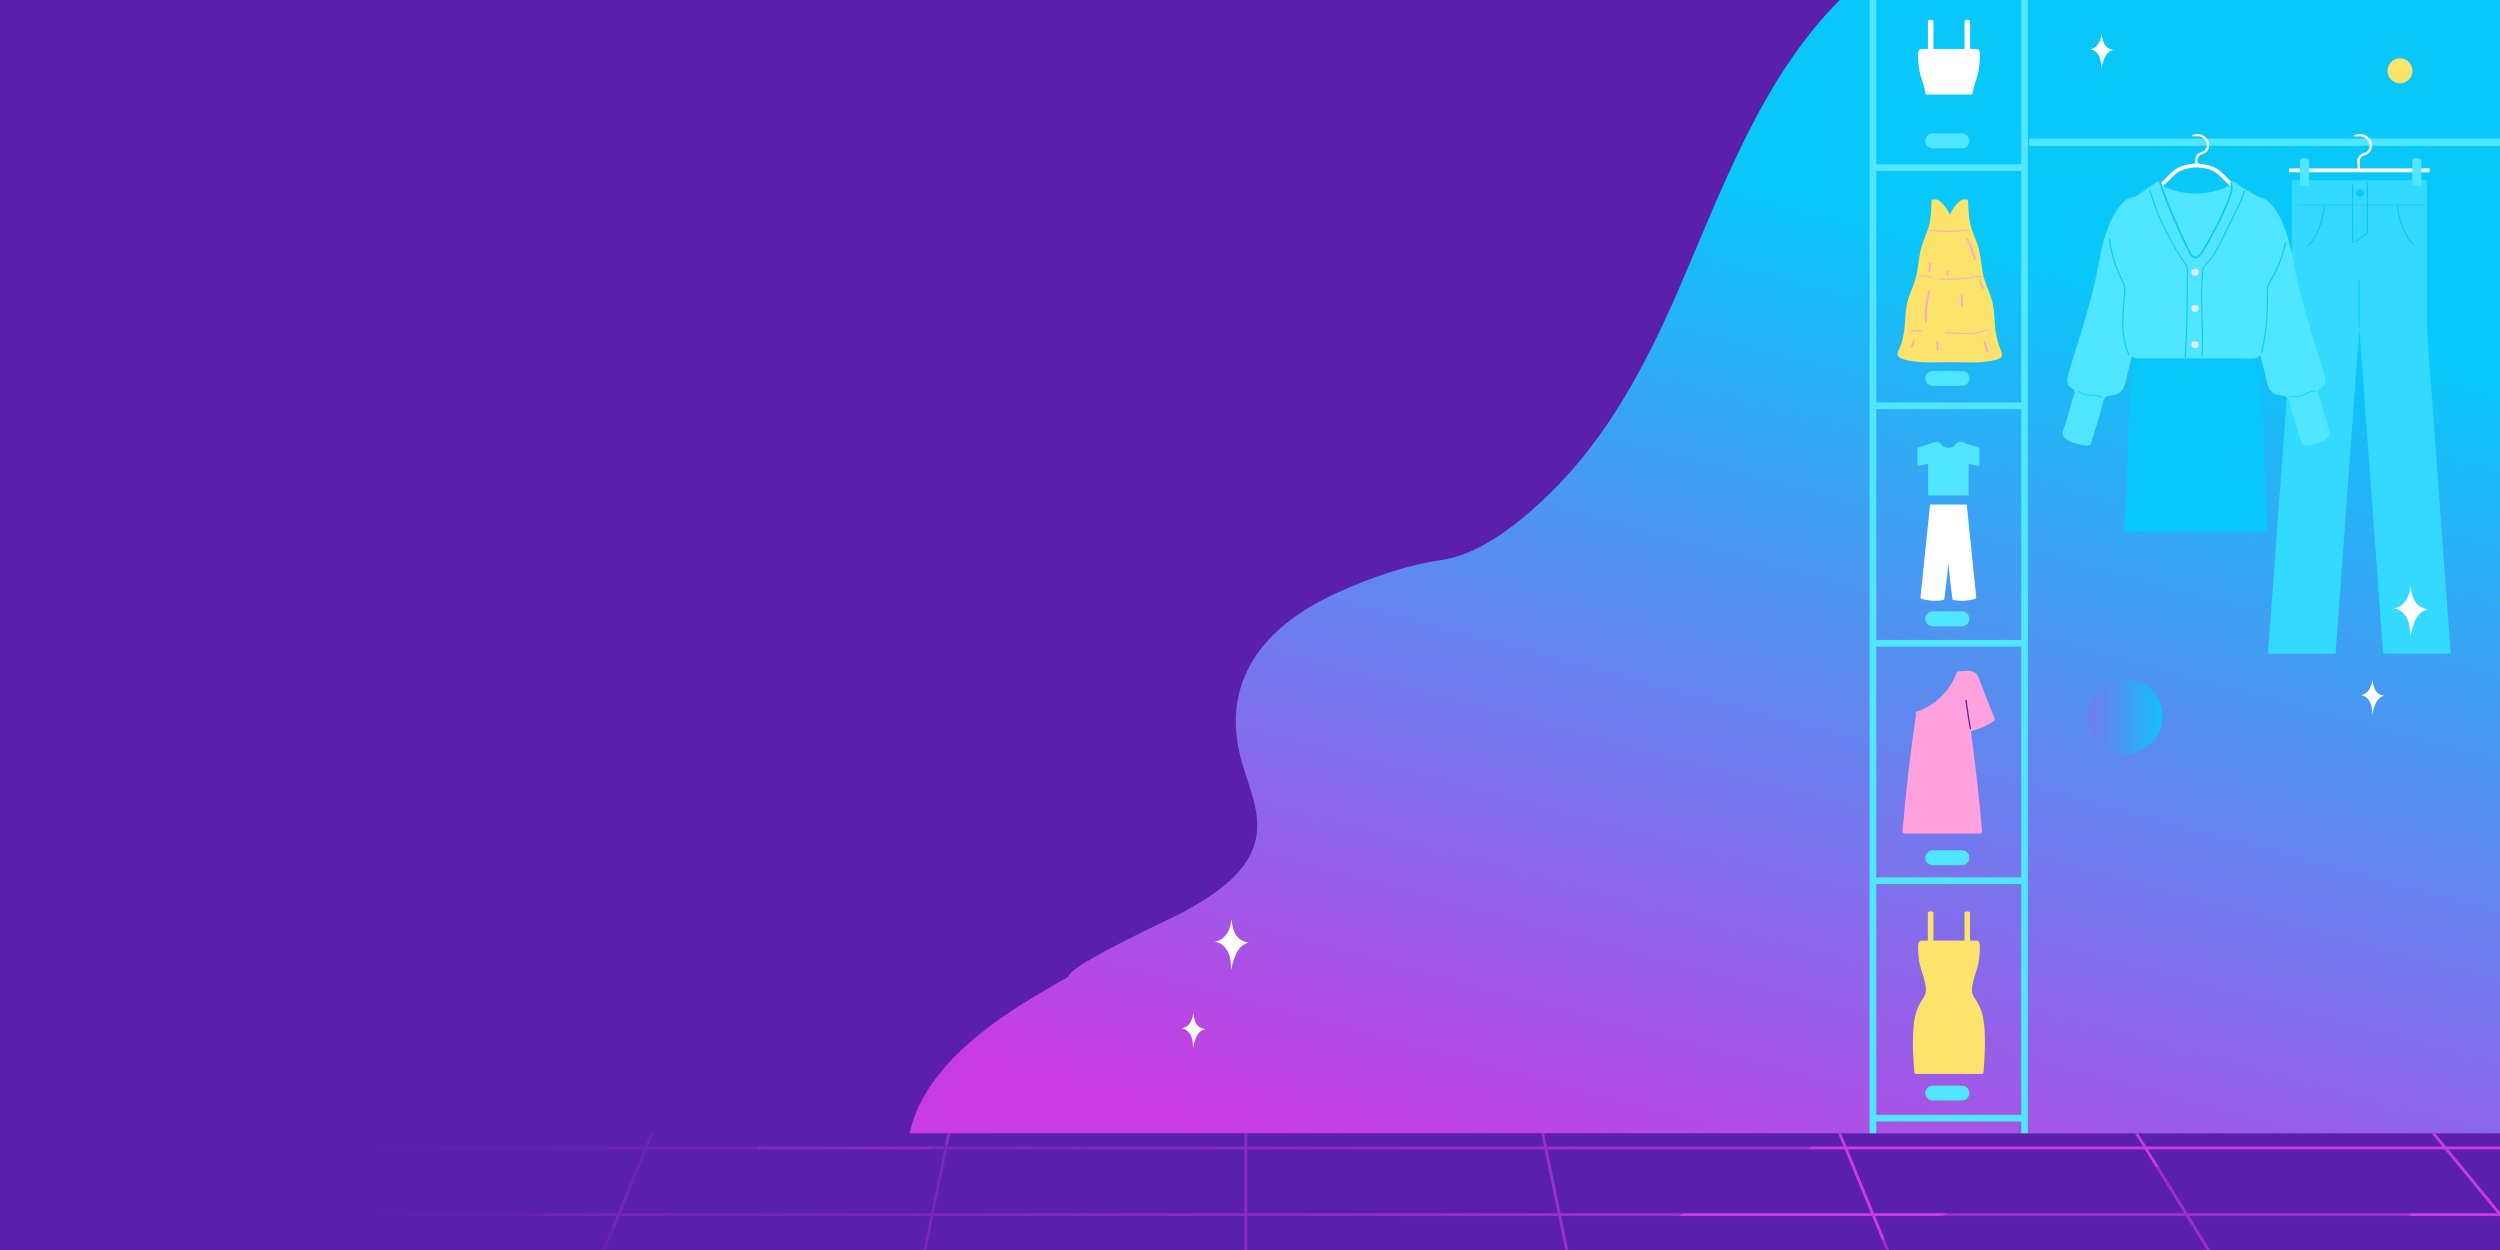 <?xml version="1.0" encoding="UTF-8"?><svg xmlns="http://www.w3.org/2000/svg" xmlns:xlink="http://www.w3.org/1999/xlink" viewBox="0 0 600 300"><defs><linearGradient id="_ÂÁ_Ï_ÌÌ_È_ËÂÌÚ_3" x1="392.51" y1="347.82" x2="493.82" y2="-29.01" gradientUnits="userSpaceOnUse"><stop offset=".13" stop-color="#c83be2"/><stop offset=".77" stop-color="#09c7f9"/></linearGradient><linearGradient id="_ÂÁ_Ï_ÌÌ_È_ËÂÌÚ_37" x1="0" y1="286" x2="600" y2="286" gradientUnits="userSpaceOnUse"><stop offset=".13" stop-color="#5a1fab"/><stop offset=".64" stop-color="#c83be2"/></linearGradient><linearGradient id="_ÂÁ_Ï_ÌÌ_È_ËÂÌÚ_3-2" x1="478.45" y1="172" x2="533.09" y2="172" xlink:href="#_ÂÁ_Ï_ÌÌ_È_ËÂÌÚ_3"/></defs><g style="isolation:isolate;"><g id="_ÎÓÈ_1"><rect width="600" height="300" style="fill:#5a1fab; stroke-width:0px;"/><path d="M600,0v300H219.77c-3.55-8.72-3.47-20.42-1.19-29.18,2.41-9.28,9.3-16.76,16.51-22.62,6.58-5.34,14-9.59,21.36-13.81,0-2.75,25.14-14.11,28.12-15.79,7.38-4.18,15.57-9.45,16.96-17.93,1.1-6.68-2.47-13.12-4-19.71-4.36-18.81,6.95-31.29,23.48-38.74,8.03-3.61,16.22-6.53,24.87-7.79,9.89-1.44,19.64-9.65,26.47-16.38,13.56-13.37,22.69-30.57,30.17-47.77,10.74-24.68,20.12-51.36,39.02-70.28h158.46Z" style="fill:url(#_ÂÁ_Ï_ÌÌ_È_ËÂÌÚ_3); stroke-width:0px;"/><path d="M485.09,0v274.03h1.6V0h-1.6ZM448.7,0v274.03h1.61V0h-1.61Z" style="fill:#50e6ff; stroke-width:0px;"/><path d="M479.92,83.3c-.78-1.95-1.06-3.88-1.19-5.96-.12-1.95-.22-3.91-.83-5.78-.61-1.9-1.53-3.66-1.94-5.63-.41-1.97-.55-3.99-.99-5.96-.43-1.93-1.39-3.64-1.93-5.52-.58-2.02-.63-4.16-.69-6.24,0-.32-.58-.43-.99-.34-.24-.01-.49.05-.68.18-1.24.88-2.13,2.1-2.72,3.47-.6-1.36-1.48-2.58-2.72-3.47-.19-.13-.44-.19-.68-.18-.41-.09-.98.02-.99.34-.06,2.09-.11,4.22-.68,6.24-.54,1.89-1.49,3.59-1.93,5.52-.44,1.97-.58,3.99-.99,5.96-.41,1.97-1.33,3.73-1.94,5.63-.61,1.87-.7,3.83-.83,5.78-.13,2.09-.41,4.01-1.19,5.96-.27.68-.96,1.62-.36,2.28.7.77,2.69.99,3.66,1.14,2.79.44,5.63.22,8.43.21,3.85-.01,7.77.4,11.48-.63,1.9-.53,1.25-1.59.69-2.99Z" style="fill:#fce36c; stroke-width:0px;"/><path d="M472.6,55.14c-.03-.08-.19-.08-.26-.07-2.36.3-4.74.4-7.11.3-.68-.03-1.36-.08-2.04-.14-.07,0-.22,0-.26.07-.03.08.09.13.15.13,2.42.22,4.86.24,7.29.06.7-.05,1.39-.13,2.09-.21.06,0,.18-.05.15-.13Z" style="fill:#ffa1dd; stroke-width:0px;"/><path d="M463.52,66.46c-.85-.29-1.74-.41-2.64-.35-.06,0-.21.02-.21.11,0,.09.15.11.21.11.82-.05,1.64.05,2.42.32.08.03.22.03.29-.04.07-.07,0-.12-.08-.15Z" style="fill:#ffa1dd; stroke-width:0px;"/><path d="M475.69,66.25c-1.32-.07-2.62.25-3.92.42-1.31.17-2.64.25-3.96.26-.76,0-1.52-.03-2.28-.08-.07,0-.22-.01-.26.07-.03.08.09.13.15.13,1.34.1,2.68.11,4.01.04,1.34-.07,2.67-.24,3.99-.45.75-.12,1.51-.22,2.27-.18.06,0,.21-.02.21-.11,0-.09-.15-.1-.21-.11Z" style="fill:#ffa1dd; stroke-width:0px;"/><path d="M461.13,79.33c-.76-.05-1.53-.06-2.29-.04-.06,0-.21.02-.21.11,0,.09.15.11.21.11.76-.03,1.53-.01,2.29.04.06,0,.21-.02.21-.11,0-.09-.15-.1-.21-.11Z" style="fill:#ffa1dd; stroke-width:0px;"/><path d="M477,79.06c-.08-.05-.22-.04-.3,0-2.23,1.13-4.86.87-7.27.79-.78-.03-1.56-.05-2.34-.08-.06,0-.21.02-.21.11s.15.11.21.11c1.39.05,2.78.11,4.17.14,1.26.03,2.53.02,3.77-.23.68-.14,1.34-.36,1.97-.68.08-.04.07-.11,0-.15Z" style="fill:#ffa1dd; stroke-width:0px;"/><path d="M474.21,62.21c-.63-1.65-.98-3.41-1.9-4.93-.08-.12-.49-.07-.41.06.93,1.52,1.28,3.29,1.9,4.93.05.13.47.1.41-.06Z" style="fill:#ffa1dd; stroke-width:0px;"/><path d="M463.08,63.16c-.13.66-.22,1.33-.26,2,0,.14.41.15.42,0,.04-.67.13-1.34.26-2,.03-.13-.39-.16-.42,0Z" style="fill:#ffa1dd; stroke-width:0px;"/><path d="M467.38,65.01c-.06,0-.21.02-.21.11v1.05c0,.09.15.11.21.11.06,0,.21-.02.21-.11v-1.05c0-.09-.15-.11-.21-.11Z" style="fill:#ffa1dd; stroke-width:0px;"/><path d="M462.82,69.75c-.64,2.44-.93,4.97-.85,7.5,0,.15.43.15.42,0-.08-2.53.21-5.06.85-7.5.03-.12-.38-.15-.42,0Z" style="fill:#ffa1dd; stroke-width:0px;"/><path d="M470.98,70.71c-.01-.15-.43-.14-.42,0,.08.92.11,1.85.1,2.77,0,.15.42.15.42,0,.02-.92-.01-1.85-.1-2.77Z" style="fill:#ffa1dd; stroke-width:0px;"/><path d="M476.11,69.22c-.14-.61-.37-1.2-.69-1.74-.07-.12-.48-.08-.41.06.31.52.54,1.09.68,1.69.04.15.45.13.42,0Z" style="fill:#ffa1dd; stroke-width:0px;"/><path d="M477.22,84.44c-.25-.84-.51-1.69-.77-2.53-.04-.13-.46-.11-.41.06l.77,2.53c.04.13.46.11.41-.06Z" style="fill:#ffa1dd; stroke-width:0px;"/><path d="M465.21,82.07c0-.15-.42-.15-.42,0-.02.69-.02,1.37.02,2.05,0,.15.43.15.42,0-.04-.68-.05-1.37-.02-2.05Z" style="fill:#ffa1dd; stroke-width:0px;"/><path d="M459.2,81.71c-.19.54-.41,1.07-.66,1.58-.07.14.34.19.41.06.25-.51.47-1.04.66-1.58.05-.16-.36-.19-.41-.06Z" style="fill:#ffa1dd; stroke-width:0px;"/><path d="M472.51,106.64c-.72-.21-1.51-.7-2.29-.56-.19.03-.35.11-.49.22,0,0,0,0,0,0-.36.23-.6.61-.95.87,0,0,0,0,0,0-.33.21-.74.3-1.17.34-.42-.05-.83-.13-1.16-.34h0c-.35-.25-.59-.64-.95-.86,0,0,0,0-.01,0-.14-.1-.3-.18-.49-.22-.77-.14-1.57.34-2.29.56-.85.25-1.69.52-2.53.81v4.4c.86-.15,1.72-.34,2.56-.57v7.62h9.74v-7.62c.84.23,1.7.42,2.56.57v-4.4c-.83-.29-1.68-.56-2.53-.81Z" style="fill:#50e6ff; stroke-width:0px;"/><path d="M471.99,121.08h-8.77s-.01.04-.01.06c-.77,7.44-1.53,14.88-2.3,22.32-.01.14.19.22.29.25,1.63.5,3.33.61,5.01.33.16-.03.4-.09.42-.28.39-2.79.7-5.6.98-8.4.28,2.81.59,5.61.98,8.41.03.19.26.26.42.28,1.68.28,3.38.17,5.01-.33.1-.03.3-.11.29-.25-.76-7.44-1.53-14.88-2.29-22.32,0-.02,0-.04-.02-.06Z" style="fill:#fff; stroke-width:0px;"/><path d="M476.35,247.89c-.14-2.68-.44-5.18-1.9-7.52-.52-.84-1.1-1.53-1.16-2.54-.05-.87.14-1.7.34-2.54.23-1,.61-1.95.89-2.94.35-1.22.55-2.49.59-3.76.02-.56.27-2.55-.42-2.75-.1-.06-.24-.1-.44-.1h-1.44v-6.65c0-.47-1.33-.47-1.33,0v6.65h-7.46v-6.65c0-.47-1.33-.47-1.33,0v6.65h-1.44c-.19,0-.34.04-.44.1-.69.2-.44,2.19-.42,2.75.04,1.27.24,2.54.59,3.76.28.98.66,1.94.89,2.94.2.84.39,1.67.34,2.54-.06,1.01-.64,1.7-1.16,2.54-1.46,2.34-1.76,4.84-1.9,7.52-.16,3.13.06,6.33.29,9.45-.06.19.13.41.59.41h15.43c.46,0,.65-.22.59-.41.22-3.12.45-6.32.29-9.45Z" style="fill:#fce36c; stroke-width:0px;"/><path d="M461,18.35c.28.98.66,1.94.89,2.94.11.47.21.93.28,1.4h11.19c.07-.47.17-.93.28-1.4.23-1,.61-1.95.89-2.94.35-1.22.55-2.49.59-3.76.02-.56.27-2.55-.42-2.75-.1-.06-.24-.1-.44-.1h-1.44v-6.65c0-.47-1.33-.47-1.33,0v6.65h-7.46v-6.65c0-.47-1.33-.47-1.33,0v6.65h-1.44c-.19,0-.34.04-.44.1-.69.2-.44,2.19-.42,2.75.04,1.27.24,2.54.59,3.76Z" style="fill:#fff; stroke-width:0px;"/><rect x="449.51" y="96.59" width="36.38" height="1.61" style="fill:#50e6ff; stroke-width:0px;"/><rect x="449.51" y="210.57" width="36.38" height="1.61" style="fill:#50e6ff; stroke-width:0px;"/><rect x="449.51" y="153.58" width="36.38" height="1.61" style="fill:#50e6ff; stroke-width:0px;"/><rect x="449.51" y="39.43" width="36.38" height="1.61" style="fill:#50e6ff; stroke-width:0px;"/><rect x="449.51" y="267.56" width="36.38" height="1.61" style="fill:#50e6ff; stroke-width:0px;"/><path d="M478.77,172.59c-1.19-2.92-2.34-5.85-3.46-8.8-.47-1.25-.64-2.2-1.99-2.65-.96-.32-2.03-.04-3.01-.04-.21,0-.69.06-.72.34-.75,2.06-1.94,3.93-3.44,5.48-1.38,1.42-3.02,2.58-4.85,3.37-.4.17-.81.33-1.23.47-.44.14-.4.34-.19.48,0,.02-.01.04-.02.06-1.37,9.38-2.46,18.79-3.27,28.23,0,.05,0,.1.03.14,0,.19.21.38.66.38h17.73c.44,0,.66-.19.66-.38.03-.04.04-.09.03-.14-.7-8.04-1.59-16.06-2.69-24.06.18-.04.35-.08.52-.12.61-.16,1.2-.36,1.78-.59,1.19-.47,2.3-1.08,3.35-1.81.07-.05.1-.1.1-.16.03-.06.04-.13,0-.21Z" style="fill:#ffa1dd; stroke-width:0px;"/><path d="M471.99,168.05c-.01-.11-.32-.1-.31,0,.31,2.31.67,4.61,1.07,6.9.02.11.33.1.31,0-.41-2.29-.76-4.59-1.07-6.9Z" style="fill:#5a1fab; stroke-width:0px;"/><path d="M470.86,207.64h-7c-.99,0-1.79-.8-1.79-1.79h0c0-.99.8-1.79,1.79-1.79h7c.99,0,1.79.8,1.79,1.79h0c0,.99-.8,1.79-1.79,1.79Z" style="fill:#50e6ff; stroke-width:0px;"/><path d="M470.86,150.3h-7c-.99,0-1.79-.8-1.79-1.79h0c0-.99.8-1.79,1.79-1.79h7c.99,0,1.79.8,1.79,1.79h0c0,.99-.8,1.79-1.79,1.79Z" style="fill:#50e6ff; stroke-width:0px;"/><path d="M470.86,92.61h-7c-.99,0-1.79-.8-1.79-1.79h0c0-.99.8-1.79,1.79-1.79h7c.99,0,1.79.8,1.79,1.79h0c0,.99-.8,1.79-1.79,1.79Z" style="fill:#50e6ff; stroke-width:0px;"/><path d="M470.86,35.61h-7c-.99,0-1.79-.8-1.79-1.79h0c0-.99.8-1.79,1.79-1.79h7c.99,0,1.79.8,1.79,1.79h0c0,.99-.8,1.79-1.79,1.79Z" style="fill:#50e6ff; stroke-width:0px;"/><path d="M470.86,264.13h-7c-.99,0-1.79-.8-1.79-1.79h0c0-.99.8-1.79,1.79-1.79h7c.99,0,1.79.8,1.79,1.79h0c0,.99-.8,1.79-1.79,1.79Z" style="fill:#50e6ff; stroke-width:0px;"/><rect y="272" width="600" height="28" style="fill:#5a1fab; stroke-width:0px;"/><path d="M600,275.15h-12.94l-2.59-3.15h-.91l2.59,3.15h-71.03l-1.95-3.15h-.82l1.94,3.15h-71.11l-1.3-3.15h-.75l1.3,3.15h-71.17l-.65-3.15h-.72l.65,3.15h-71.19v-3.15h-.7v3.15h-71.19l.65-3.15h-.72l-.65,3.15h-71.17l1.3-3.15h-.75l-1.3,3.15h-71.11l1.94-3.15h-.82l-1.95,3.15H11.85l2.59-3.15h-.91l-2.59,3.15H0v.7h10.36l-10.36,12.59v1.11l11.27-13.7h71.18l-9.44,15.3H0v.7h72.58l-5.03,8.15h.82l5.03-8.15h74.55l-3.36,8.15h.76l3.35-8.15h74.61l-1.68,8.15h.71l1.68-8.15h74.63v8.15h.7v-8.15h74.63l1.68,8.15h.71l-1.68-8.15h74.61l3.35,8.15h.76l-3.36-8.15h74.55l5.03,8.15h.82l-5.03-8.15h74.48l.1.12v-1.1l-12.36-15.02h12.36v-.7ZM148.23,291.15h-74.4l9.44-15.3h71.26l-6.3,15.3ZM223.45,291.15h-74.46l6.3-15.3h71.31l-3.15,15.3ZM298.65,291.15h-74.49l3.15-15.3h71.34v15.3ZM299.35,291.15v-15.3h71.34l3.15,15.3h-74.49ZM374.55,291.15l-3.15-15.3h71.31l6.3,15.3h-74.46ZM449.77,291.15l-6.3-15.3h71.26l9.44,15.3h-74.4ZM599.32,291.15h-74.33l-9.44-15.3h71.18l12.59,15.3Z" style="fill:url(#_ÂÁ_Ï_ÌÌ_È_ËÂÌÚ_37); stroke-width:0px;"/><polygon points="441 272 387.17 300 126 300 238 272 441 272" style="fill:#5a1fab; mix-blend-mode:multiply; opacity:.4; stroke-width:0px;"/><polygon points="182 272 182 278 98 300 0 300 0 281.76 40 272 182 272" style="fill:#5a1fab; mix-blend-mode:multiply; opacity:.4; stroke-width:0px;"/><polygon points="582.58 282.88 574.16 300 445.73 300 495 280 580 280 582.58 282.88" style="fill:#5a1fab; mix-blend-mode:multiply; opacity:.4; stroke-width:0px;"/><path d="M298.13,226.99c.6-.46,1.24-.78,1.75-.68-.83-.17-1.67-.42-2.35-.93-1.43-1.09-1.77-3.06-2-4.85-.1,2.42-1.43,5.15-4.09,5.49,1.45.08,2.68,1.19,3.3,2.5s.72,2.8.74,4.25c.45-1.97.98-4.49,2.65-5.78Z" style="fill:#fff; stroke-width:0px;"/><path d="M288.17,247.5c.41-.32.86-.54,1.21-.47-.58-.12-1.16-.29-1.63-.65-.99-.75-1.22-2.12-1.38-3.35-.07,1.68-.99,3.56-2.83,3.8,1,.06,1.86.82,2.28,1.73.43.91.5,1.94.52,2.94.31-1.37.68-3.11,1.83-4Z" style="fill:#fff; stroke-width:0px;"/><rect x="487" y="33.26" width="113" height="1.74" style="fill:#50e6ff; stroke-width:0px;"/><polygon points="550.02 78.91 550.02 43.28 566.24 43.28 582.46 43.28 582.46 78.91 588.17 156.88 571.95 156.88 566.24 78.91 560.53 156.88 544.32 156.88 550.02 78.91" style="fill:#33d9ff; stroke-width:0px;"/><path d="M551.54,49.26h6.26c-.15.83-.31,1.67-.49,2.5-.32,1.45-.74,2.88-1.38,4.21-.59,1.22-1.37,2.36-2.39,3.27-.1.09.18.13.25.07.57-.51,1.08-1.09,1.51-1.72.81-1.17,1.37-2.48,1.79-3.84.45-1.47.73-2.98,1.01-4.49h6.38v8.95c0,.1.29.1.29,0v-.04c1.37-.45,2.59-1.28,3.51-2.39.02-.03,0-.05-.03-.06.04-.01.07-.03.07-.07v-6.39h6.93c.01.8.13,1.59.31,2.36.33,1.39.87,2.73,1.46,4.02.51,1.12,1.08,2.32,2.15,3.02.06.04.13.05.2.03.03-.01.11-.06.05-.1-.58-.38-1.02-.92-1.37-1.51-.33-.55-.59-1.13-.86-1.71-.29-.65-.57-1.31-.81-1.98-.48-1.33-.81-2.71-.84-4.13h6.1c.17,0,.17-.14,0-.14h-13.32v-5.21c0-.1-.29-.1-.29,0v5.21h-3.26v-5.01c0-.1-.29-.1-.29,0v5.01h-6.39c-.05-.03-.16-.03-.22,0h-6.32c-.17,0-.17.14,0,.14ZM564.75,49.26h3.26v6.39s.01.04.03.05c-.02,0-.05.02-.06.04-.85,1.03-1.98,1.82-3.23,2.26v-8.74Z" style="fill:#09c7f9; stroke-width:0px;"/><path d="M565.55,46.05c.03-.15.11-.3.23-.42.34-.33.97-.28,1.3.04.35.33.33.9.03,1.25-.14.17-.35.29-.59.32-.26.02-.52-.07-.71-.23-.29-.25-.4-.63-.27-.96Z" style="fill:#09c7f9; stroke-width:0px;"/><path d="M566.28,67.05v11.44c0,.1-.29.1-.29,0v-11.44c0-.1.29-.1.29,0Z" style="fill:#09c7f9; stroke-width:0px;"/><path d="M565.8,39.55s0,.05,0,.07c.02.29.04.57.02.84,0,.02,0,.04,0,.06.1-.01.2-.02.3-.03h0c.09,0,.18.02.27.03,0,0,0-.02,0-.03.02-.3,0-.61-.03-.91,0-.01,0-.03,0-.04-.06-.86-.1-1.6.65-2.06.17-.1.36-.17.57-.25.29-.1.58-.21.85-.42.08-.06.15-.13.21-.2.53-.55.78-1.4.62-2.19-.13-.68-.61-1.28-1.15-1.68-.18-.14-.37-.25-.55-.34-.69-.33-1.57-.35-2.25-.05-.22.1-.4.23-.54.39h1.3c.19-.03.4-.03.59,0,.23.03.45.09.65.19.59.28,1.24.89,1.38,1.6.13.68-.12,1.41-.63,1.82-.14.11-.31.19-.49.26-.06.02-.13.05-.19.07-.23.08-.46.16-.68.3-1.03.64-.99,1.65-.93,2.56Z" style="fill:#fff; stroke-width:0px;"/><rect x="549.38" y="40.42" width="33.73" height=".91" transform="translate(1132.48 81.76) rotate(180)" style="fill:#fff; stroke-width:0px;"/><path d="M578.96,37.96h2.21v5.74c0,.49-.39.88-.88.88h-.45c-.49,0-.88-.39-.88-.88v-5.74h0Z" transform="translate(1160.12 82.53) rotate(180)" style="fill:#50e6ff; stroke-width:0px;"/><path d="M551.97,37.96h2.21v5.74c0,.49-.39.88-.88.88h-.45c-.49,0-.88-.39-.88-.88v-5.74h0Z" transform="translate(1106.15 82.53) rotate(180)" style="fill:#50e6ff; stroke-width:0px;"/><path d="M509.72,127.53h34.56c-.05-.75-.12-1.74-.21-2.94-.02-.3-.04-.6-.06-.92-.09-1.23-.18-2.63-.29-4.14-.01-.31-.03-.63-.04-.94-.01-.31-.02-.62-.03-.92-.05-1.54-.1-3.08-.14-4.62,0-.34-.02-.68-.03-1.02,0-.31-.01-.62-.02-.92-.05-1.88-.09-3.76-.15-5.63,0-.31-.02-.62-.03-.92-.06-1.88-.14-3.76-.24-5.64-.02-.31-.04-.62-.05-.92-.07-1.24-.16-2.47-.27-3.7-.06-.65-.12-1.29-.18-1.93-.03-.31-.06-.62-.1-.92-.2-1.86-.45-3.72-.76-5.56-.21-1.28-.29-2.16-.69-2.71-.05-.46-.1-.7-.12-.7-.1,0-.2,0-.3,0-.31,0-.61,0-.92,0-.19,0-.37,0-.56,0-.01,0-.02,0-.04,0-1.68-.03-3.36-.02-5.04-.01-.31,0-.62,0-.92,0-.64,0-1.29,0-1.93,0h-8.29c-.66,0-1.32,0-1.98,0-.31,0-.62,0-.92,0-1.67,0-3.33-.02-5,.01-.01,0-.02,0-.04,0-.2,0-.4,0-.6,0-.31,0-.62,0-.92,0-.09,0-.17,0-.26,0-.03,0-.07.25-.12.7-.4.55-.48,1.44-.69,2.71-.3,1.83-.55,3.67-.75,5.52-.03.31-.07.62-.1.92-.07.66-.13,1.32-.18,1.97-.1,1.22-.19,2.44-.27,3.66-.02.31-.04.62-.05.92-.11,1.88-.18,3.76-.24,5.63-.01.31-.02.62-.03.92-.06,1.88-.1,3.76-.15,5.64,0,.31-.01.62-.02.92,0,.35-.02.71-.03,1.06-.04,1.53-.08,3.05-.14,4.58-.01.31-.02.62-.03.92-.01.33-.02.65-.04.98-.1,1.5-.2,2.88-.29,4.1-.02.32-.04.63-.06.92-.08,1.22-.16,2.23-.21,2.98Z" style="fill:#09c7f9; stroke-width:0px;"/><path d="M524.26,65.95s.04.02.06.03c.4.18.88.11,1.26-.1.38-.21.69-.54.97-.87.59-.7,1.1-1.46,1.6-2.23,2.94-4.5,5.53-9.24,7.72-14.15.34-.77.68-1.57.81-2.41.07-.42.07-.85,0-1.27-.02-.14-.15-.94-.29-.94-.37-.03-.71.18-1.03.36-.5.29-1.03.54-1.57.76-4.74,1.95-10.34,1.73-14.91-.6-.21-.11-.43-.22-.66-.24-.24-.02-.5.09-.59.31-.18.44-.26,1.16-.17,1.62.12.6.3,1.18.42,1.78.1.49.04.97.19,1.45.38,1.24.78,2.46,1.19,3.69.81,2.46,1.65,4.9,2.5,7.34.46,1.32.92,2.64,1.39,3.95.21.6.49,1.21,1.09,1.53Z" style="fill:#50e6ff; stroke-width:0px;"/><path d="M516.55,45.34c1.19-.75,2.3-1.63,3.29-2.63.15-.15.3-.3.45-.46.54-.56,1.09-1.13,1.76-1.58,1.45-.99,3.2-1.26,4.81-1.44.04,0,.07,0,.11-.01.07,0,.14-.02.22-.02.07,0,.14.02.22.02,0,0,.01,0,.02,0,1.63.18,3.42.44,4.9,1.45.67.45,1.22,1.03,1.76,1.58.15.15.3.31.45.46.81.81,1.69,1.54,2.63,2.19v1.11c-1.18-.76-2.29-1.65-3.28-2.65-.15-.15-.31-.31-.46-.47-.53-.55-1.02-1.06-1.61-1.46-1.26-.86-2.87-1.11-4.36-1.28-.09,0-.17-.02-.26-.03h0c-.1.01-.19.02-.29.03-1.48.17-3.07.43-4.32,1.28-.59.4-1.09.91-1.61,1.46-.15.16-.3.31-.46.47-1.18,1.18-2.51,2.21-3.95,3.06v-1.08Z" style="fill:#fff; stroke-width:0px;"/><path d="M526.86,39.23s0,.04,0,.06c.02.28.04.55.02.8,0,.02,0,.04,0,.06.1-.01.19-.02.29-.03h0c.08,0,.17.02.26.03,0,0,0-.02,0-.03.01-.29,0-.58-.02-.87,0-.01,0-.02,0-.04-.06-.82-.09-1.53.62-1.97.16-.1.35-.17.54-.24.27-.1.56-.2.81-.4.07-.06.14-.12.2-.19.51-.53.74-1.34.6-2.09-.13-.65-.59-1.22-1.1-1.61-.17-.13-.35-.24-.52-.32-.66-.32-1.5-.34-2.15-.05-.21.09-.39.22-.52.37h1.24c.19-.02.38-.02.57,0,.22.03.43.09.62.18.56.27,1.19.85,1.32,1.53.13.65-.12,1.35-.6,1.74-.14.11-.3.18-.47.25-.06.02-.12.04-.18.07-.22.08-.44.16-.65.29-.99.61-.94,1.58-.89,2.45Z" style="fill:#fff; stroke-width:0px;"/><path d="M537.08,60.99c.17,1.31.96,2.62,1.28,3.93.29,1.18.54,2.38.77,3.58.3,1.57.57,3.15.83,4.73.52,3.11,1.04,6.23,1.81,9.29.58,2.31,1.15,4.62,1.76,6.92.38,1.43.5,3.11,1.45,4.31.13.16.26.3.4.41.32.27.68.42,1.13.56.7.23,1.92.13,2.45.73.62.7.8,2.44,1.08,3.34.07.24.15.48.22.72.69,2.27,1.39,4.54,2.08,6.81.33,1.06,2.01.48,2.82.33,1.13-.22,3.87-1.01,4-2.38.08-.89-.54-2.2-.79-3.05-.14-.45-.28-.9-.41-1.36-.16-.51-.31-1.02-.46-1.54-.25-.88-.43-1.79-.72-2.65-.06-.18-.15-.38-.24-.58-.18-.43-.34-.88-.21-1.31.17-.51.81-.66,1.21-1.02.69-.62.56-1.71.33-2.61-.42-1.62-.91-3.22-1.41-4.82-.52-1.65-1.03-3.31-1.54-4.96-1.01-3.31-1.99-6.63-2.88-9.98-.81-3.04-1.34-6.7-2.15-10.28-.38-1.67-.82-3.33-1.38-4.89-.91-2.56-2.13-4.88-3.92-6.67-.86-.86-1.69-1.2-2.47-1.19h0c-.2,0-.39.03-.58.07-.76.19-1.45.72-2.03,1.42-.81.99-1.37,2.33-1.58,3.57-.43,2.59-1.18,5.96-.85,8.57Z" style="fill:#50e6ff; stroke-width:0px;"/><path d="M495.05,104.27c.13,1.37,2.87,2.16,4,2.38.8.16,2.49.74,2.82-.33.69-2.27,1.39-4.54,2.08-6.81.07-.24.15-.48.22-.72.27-.9.45-2.64,1.07-3.34.53-.6,1.75-.5,2.45-.73.45-.15.8-.3,1.13-.57.14-.11.27-.25.4-.41.96-1.2,1.07-2.88,1.45-4.31.61-2.3,1.17-4.61,1.76-6.92.83-3.28,1.36-6.64,1.92-9.97.27-1.61.55-3.22.87-4.81.19-.94.4-1.88.62-2.82.32-1.31,1.11-2.62,1.28-3.93.33-2.61-.41-5.98-.85-8.57-.27-1.6-1.14-3.37-2.34-4.33-.55-.45-1.18-.72-1.85-.73h0c-.69,0-1.43.26-2.18.93-.09.08-.19.17-.29.27-2.18,2.18-3.52,5.15-4.47,8.37-.26.87-.49,1.75-.7,2.65-.88,3.75-1.43,7.63-2.28,10.83-.89,3.35-1.87,6.67-2.88,9.98-.51,1.66-1.02,3.31-1.54,4.96-.5,1.6-.99,3.2-1.41,4.82-.23.89-.36,1.99.33,2.61.4.36,1.05.51,1.21,1.02.2.63-.25,1.32-.45,1.89-.29.86-.47,1.77-.72,2.65-.28.97-.58,1.93-.87,2.9-.25.85-.88,2.16-.79,3.05Z" style="fill:#50e6ff; stroke-width:0px;"/><path d="M544.16,51.86c-.26,3.83-.2,7.72-.19,11.56,0,2.66-.21,5.51.12,8.15.31,2.48.39,5.11.2,7.63-.15,2-.66,5.09-2.32,6.48-.85.71-2.98.32-4.06.32h-19.99c-1.58,0-3.16,0-4.74,0-1.4,0-1.9-.69-2.32-2-1.02-3.2-.94-6.54-.82-9.84.12-3.57.19-7.15.2-10.73,0-3.84.07-7.73-.19-11.56-.04-.63-.07-1.14-.06-1.57-.16-.38-.26-.72-.23-.99.03-.28.21-.55.48-.8.47-.44,1.21-.83,1.85-1.15.11-.05.21-.11.31-.16.18-.11.36-.22.56-.34.5-.3.98-.62,1.45-.94,1-.68,1.95-1.39,2.94-2.08,1.23-.87,1.21.46,1.55,1.42.58,1.65,1.21,3.28,1.87,4.89.77,1.74,1.47,3.51,2.27,5.24.4.87.81,1.73,1.23,2.59.41.84.79,1.7,1.22,2.54.04.08.08.15.12.23.12.23.25.47.42.66.25.27.63.46,1,.38.4-.09.76-.32,1.04-.62.24-.27.42-.58.61-.89,1.89-3.25,3.78-6.52,5.24-10,.66-1.56,1.59-3.46,1.71-5.16.02-.32-.3-1.31-.04-1.55.32-.28,1.45.6,1.69.78.04.03.07.05.11.08.17.14.35.29.58.43,1.08.68,2.18,1.33,3.27,1.99.14.08.27.16.39.24.06.04.11.07.17.1.1.05.2.1.31.16,1,.5,2.25,1.18,2.34,1.95.03.27-.07.61-.23.99,0,.42-.02.93-.06,1.57Z" style="fill:#50e6ff; stroke-width:0px;"/><path d="M518.65,45.11c.02.07.04.14.07.21.52,1.48,1.13,3.08,1.87,4.91.31.71.62,1.43.92,2.15.43,1.02.88,2.07,1.35,3.09.4.87.81,1.73,1.23,2.59.18.36.35.73.52,1.09.23.49.46.97.7,1.45l.12.23c.14.27.27.5.45.71.33.36.79.53,1.19.44.42-.09.83-.33,1.14-.68.26-.28.45-.61.63-.93,1.86-3.2,3.78-6.51,5.25-10.02.1-.24.2-.48.31-.73.61-1.41,1.31-3.02,1.42-4.5,0-.13-.02-.32-.06-.55-.03-.19,0-.88-.25-.9-.39-.03-.17.8-.14.97.03.18.06.36.06.45-.1,1.41-.78,2.98-1.38,4.37-.11.25-.22.5-.32.73-1.46,3.49-3.38,6.78-5.23,9.97-.17.3-.35.61-.58.86-.26.29-.59.49-.93.56-.26.06-.58-.07-.81-.32-.16-.17-.27-.38-.39-.62l-.12-.23c-.24-.48-.47-.96-.69-1.44-.17-.37-.34-.73-.52-1.1-.42-.86-.83-1.72-1.23-2.59-.47-1.02-.91-2.06-1.34-3.08-.3-.72-.61-1.44-.92-2.15-.74-1.81-1.35-3.41-1.86-4.88-.07-.19-.12-.39-.17-.58-.06-.22-.18-1.04-.5-1.03-.55.02.06.92.11,1.13.03.13.07.27.11.4Z" style="fill:#09c7f9; stroke-width:0px;"/><path d="M542.66,84.8c.41-1.8.72-3.62.95-5.45.23-1.83.37-3.67.42-5.52.03-.93.03-1.85,0-2.78-.02-.88-.09-1.78.22-2.62.15-.4.36-.77.58-1.13.22-.37.44-.74.64-1.12.41-.75.79-1.52,1.13-2.31.69-1.58,1.24-3.23,1.64-4.91.05-.21.1-.42.14-.63.02-.1.3-.08.28,0-.36,1.67-.86,3.31-1.5,4.9-.32.8-.69,1.59-1.08,2.35-.39.76-.84,1.48-1.25,2.23-.21.39-.39.79-.47,1.22-.08.45-.08.9-.07,1.35.02.92.04,1.83.02,2.75-.03,1.84-.14,3.69-.35,5.52-.21,1.83-.5,3.66-.89,5.46-.05.23-.1.45-.15.68-.02.1-.3.08-.28,0Z" style="fill:#09c7f9; stroke-width:0px;"/><path d="M506.42,57.39c.22,1.9.63,3.77,1.23,5.59.3.91.65,1.81,1.04,2.68.19.43.4.86.61,1.29.21.42.43.83.58,1.28.32.93.2,1.9.12,2.86-.08.92-.17,1.83-.24,2.75-.14,1.84-.22,3.68-.09,5.52.13,1.8.47,3.59,1.17,5.26.09.21.18.42.28.62.04.09-.23.12-.27.04-.78-1.62-1.2-3.39-1.39-5.17-.19-1.83-.15-3.67-.03-5.51.06-.93.14-1.85.23-2.78.04-.46.09-.92.12-1.38.04-.51.07-1.02,0-1.53-.14-.95-.69-1.78-1.09-2.63-.41-.87-.78-1.75-1.1-2.66-.63-1.79-1.09-3.64-1.36-5.52-.03-.24-.06-.47-.09-.71-.01-.09.27-.1.28,0Z" style="fill:#09c7f9; stroke-width:0px;"/><path d="M528.39,77.15c-.08-2.75-.18-5.51-.1-8.26.02-.78.06-1.55.11-2.33.03-.39.06-.78.1-1.16.04-.4,0-.86.18-1.24.15-.32.48-.55.72-.81.61-.64,1.16-1.32,1.66-2.05.76-1.12,1.35-2.34,1.95-3.55,1.27-2.56,2.54-5.11,3.78-7.68.67-1.37,1.34-2.74,1.71-4.22.02-.1.3-.08.28,0-.32,1.31-.88,2.54-1.47,3.75-.62,1.29-1.26,2.58-1.89,3.86-.64,1.29-1.28,2.59-1.92,3.88-.61,1.24-1.21,2.5-1.96,3.66-.43.67-.92,1.32-1.45,1.92-.26.29-.52.61-.82.86-.18.16-.36.34-.42.58-.03.13-.01.26-.02.39-.02.18-.04.37-.06.55-.05.47-.09.95-.12,1.42-.13,1.93-.15,3.86-.12,5.8.04,2.76.17,5.51.2,8.27.01,1.55,0,3.1-.1,4.65,0,.1-.28.09-.28,0,.16-2.76.1-5.53.02-8.29Z" style="fill:#09c7f9; stroke-width:0px;"/><path d="M516.09,45.63c.77,2.61,1.72,5.17,2.83,7.65,1.11,2.47,2.38,4.87,3.8,7.17.05.07.09.15.14.22.5.81,1.03,1.6,1.57,2.39.22.32.5.62.59,1,.1.42.04.85.05,1.28,0,.48,0,.96.01,1.44.01,1.95-.02,3.91-.02,5.86-.04,2.79-.12,5.58-.23,8.37-.07,1.56-.14,3.13-.23,4.69,0,.1-.28.09-.28,0,.16-2.79.28-5.58.37-8.37.08-2.79.13-5.58.13-8.38,0-.88,0-1.76,0-2.64,0-.44,0-.88-.01-1.32,0-.41.04-.8-.14-1.18-.19-.39-.51-.75-.75-1.11-.52-.77-1.03-1.55-1.52-2.34-.6-.97-1.16-1.95-1.7-2.95-1.29-2.38-2.42-4.85-3.38-7.38-.54-1.43-1.03-2.88-1.47-4.35-.03-.11.24-.12.27-.04Z" style="fill:#09c7f9; stroke-width:0px;"/><path d="M549.46,95.11c.86.01,1.73.03,2.57-.16.43-.1.83-.25,1.22-.45.39-.2.78-.4,1.2-.53.47-.14.96-.21,1.44-.21.04,0,.14.01.14.07s-.1.07-.14.07c-.44,0-.88.06-1.3.19-.43.13-.82.35-1.22.55-.77.39-1.6.55-2.46.6-.48.03-.97.02-1.46.01-.04,0-.14-.01-.14-.07s.1-.07.14-.07Z" style="fill:#09c7f9; stroke-width:0px;"/><path d="M498.92,93.94c.66.38,1.37.65,2.12.79.37.07.75.11,1.13.12.4,0,.8-.02,1.2.04.41.06.8.2,1.16.41.14.08-.12.14-.2.1-.33-.19-.69-.32-1.06-.37-.4-.06-.81-.02-1.21-.04-.75-.02-1.49-.16-2.19-.41-.4-.14-.78-.32-1.15-.53-.13-.08.12-.14.2-.1Z" style="fill:#09c7f9; stroke-width:0px;"/><path d="M525.98,64.95c.13-.23.37-.36.63-.4.27-.04.62-.03.85.14.41.32.32.96-.04,1.28-.37.32-.99.3-1.31-.07-.07-.08-.13-.17-.15-.28,0,0,0-.01,0-.02-.09-.21-.08-.45.04-.65Z" style="fill:#deedff; stroke-width:0px;"/><path d="M525.98,73.63c.13-.23.37-.36.63-.4.27-.04.62-.03.85.14.41.32.32.96-.04,1.28-.37.32-.99.3-1.31-.07-.07-.08-.13-.17-.15-.28,0,0,0-.01,0-.02-.09-.21-.08-.45.04-.65Z" style="fill:#deedff; stroke-width:0px;"/><path d="M525.98,82.32c.13-.23.37-.36.63-.4.27-.04.62-.03.85.14.41.32.32.96-.04,1.28-.37.32-.99.3-1.31-.07-.07-.08-.13-.17-.15-.28,0,0,0-.01,0-.02-.09-.21-.08-.45.04-.65Z" style="fill:#deedff; stroke-width:0px;"/><circle cx="510" cy="172" r="9" style="fill:url(#_ÂÁ_Ï_ÌÌ_È_ËÂÌÚ_3-2); stroke-width:0px;"/><circle cx="576" cy="17" r="3" style="fill:#fce36c; stroke-width:0px;"/><path d="M581.13,146.99c.6-.46,1.24-.78,1.75-.68-.83-.17-1.67-.42-2.35-.93-1.43-1.09-1.77-3.06-2-4.85-.1,2.42-1.43,5.15-4.09,5.49,1.45.08,2.68,1.19,3.3,2.5s.72,2.8.74,4.25c.45-1.97.98-4.49,2.65-5.78Z" style="fill:#fff; stroke-width:0px;"/><path d="M571.17,167.5c.41-.32.86-.54,1.21-.47-.58-.12-1.16-.29-1.63-.65-.99-.75-1.22-2.12-1.38-3.35-.07,1.68-.99,3.56-2.83,3.8,1,.06,1.86.82,2.28,1.73.43.91.5,1.94.52,2.94.31-1.37.68-3.11,1.83-4Z" style="fill:#fff; stroke-width:0px;"/><path d="M506.17,12.5c.41-.32.86-.54,1.21-.47-.58-.12-1.16-.29-1.63-.65-.99-.75-1.22-2.12-1.38-3.35-.07,1.68-.99,3.56-2.83,3.8,1,.06,1.86.82,2.28,1.73.43.91.5,1.94.52,2.94.31-1.37.68-3.11,1.83-4Z" style="fill:#fff; stroke-width:0px;"/><path d="M50.24,17.38c-.08,2.27-.55,4.56-.56,6.82-.02,3.6-.14,7.17-.27,10.81-.3,8.67.13,17.61-2.77,25.93-1.94,5.58-5.29,10.58-7.16,16.18-1.42,4.21-1.94,8.65-2.35,13.06-.28,2.96.45,6.72-2.76,8.19-3.67,1.67-8.71,1.6-12.66,2.15-4.39.61-8.81,1.36-12.93,3.03,8.4.61,16.83.9,25.26.93,1.07,2.45-6.37,8.27-7.91,9.97-1.7,1.86-2.73,3.85-4.07,5.93-1.55,2.4-3.83,4.59-5.73,6.75-3.21,3.68-6.5,7.29-9.59,11-2.43,2.91-4.69,5.9-6.74,8.98v-75.76c.82-1.47,1.66-2.89,2.51-4.27C15.43,46.24,36.44,31.54,50.15,11.22c-.61.9.13,4.95.09,6.16Z" style="fill:#5a1fab; mix-blend-mode:multiply; opacity:.4; stroke-width:0px;"/><path d="M38.34,44.12c-6.38,13.95-13.91,27.31-21.19,40.8,6.14-2.5,12.29-4.99,18.43-7.49.28-.11.79-.21,1.06,0,.2.16.33.41,0,.54-6.7,2.72-13.39,5.44-20.09,8.17-.02,0-.04,0-.06,0-.84,1.57-1.68,3.13-2.52,4.7-5.04,9.51-9.88,19.18-13.97,29.14v-3.65c.71-1.67,1.45-3.34,2.21-4.99,7.08-15.49,15.57-30.27,23.58-45.29-.06-.04-.11-.09-.14-.15-2.32-5.6-4.25-11.34-5.79-17.19-.12-.45,1.35-.55,1.5,0,1.41,5.37,3.18,10.64,5.27,15.78,2.4-4.53,4.76-9.11,7.01-13.73-.39.09-.9,0-1-.25-1.55-4.38-2.58-8.92-3.06-13.53-.05-.51,1.45-.55,1.5,0,.46,4.45,1.44,8.83,2.92,13.05,5.3-10.94,10.01-22.16,13.35-33.86.14-.47,1.61-.38,1.45.2-2.72,9.52-6.34,18.75-10.46,27.74Z" style="fill:#5a1fab; stroke-width:0px;"/><path d="M25.03,142.2c-1.2,13.23-2.39,26.46-3.58,39.68-.46,5.09-.97,10.34-3.43,14.82-3.97,7.21-12.1,10.9-18.02,16.65v-36.24c1-1.55,2.01-3.1,3.05-4.63.61-.91,4.38-7.22,5.23-6.01.19.27.24.61.28.94.41,3.17.82,6.34,1.23,9.5,1.09-4.09,1.02-8.39.83-12.62-.2-4.36,4.22-8.27,6.67-11.55,1.38-1.86,2.77-3.71,4.14-5.58.8-1.09,3.48-3.64,3.6-4.96Z" style="fill:#5a1fab; mix-blend-mode:multiply; opacity:.4; stroke-width:0px;"/><path d="M21.53,167.45c-1.99.83-3.98,1.67-5.98,2.5-.14.06-.31.1-.48.11-1.74,4.27-3.49,8.58-5.78,12.57-1.54,2.68-3.24,5.25-4.95,7.82.05-.01.11-.01.15-.01,4.11.24,8.18-.41,12.01-1.91.53-.21,1.67.3.75.66-4.05,1.58-8.42,2.27-12.76,2.01-.13,0-.39-.04-.56-.13-1.23,1.84-2.44,3.69-3.58,5.59-.12.2-.23.39-.35.59v-2.6c2.9-4.71,6.31-9.15,8.85-14.06,2.55-4.95,4.57-10.23,6.69-15.38,2.21-5.36,4.3-10.76,6.11-16.27.15-.47,1.63-.37,1.44.2-2.02,6.2-4.43,12.27-6.94,18.29-.21.51-.43,1.03-.64,1.55,1.65-.69,3.31-1.38,4.96-2.07.33-.14.74-.17,1.06,0,.25.13.29.42,0,.54Z" style="fill:#5a1fab; stroke-width:0px;"/></g></g></svg>